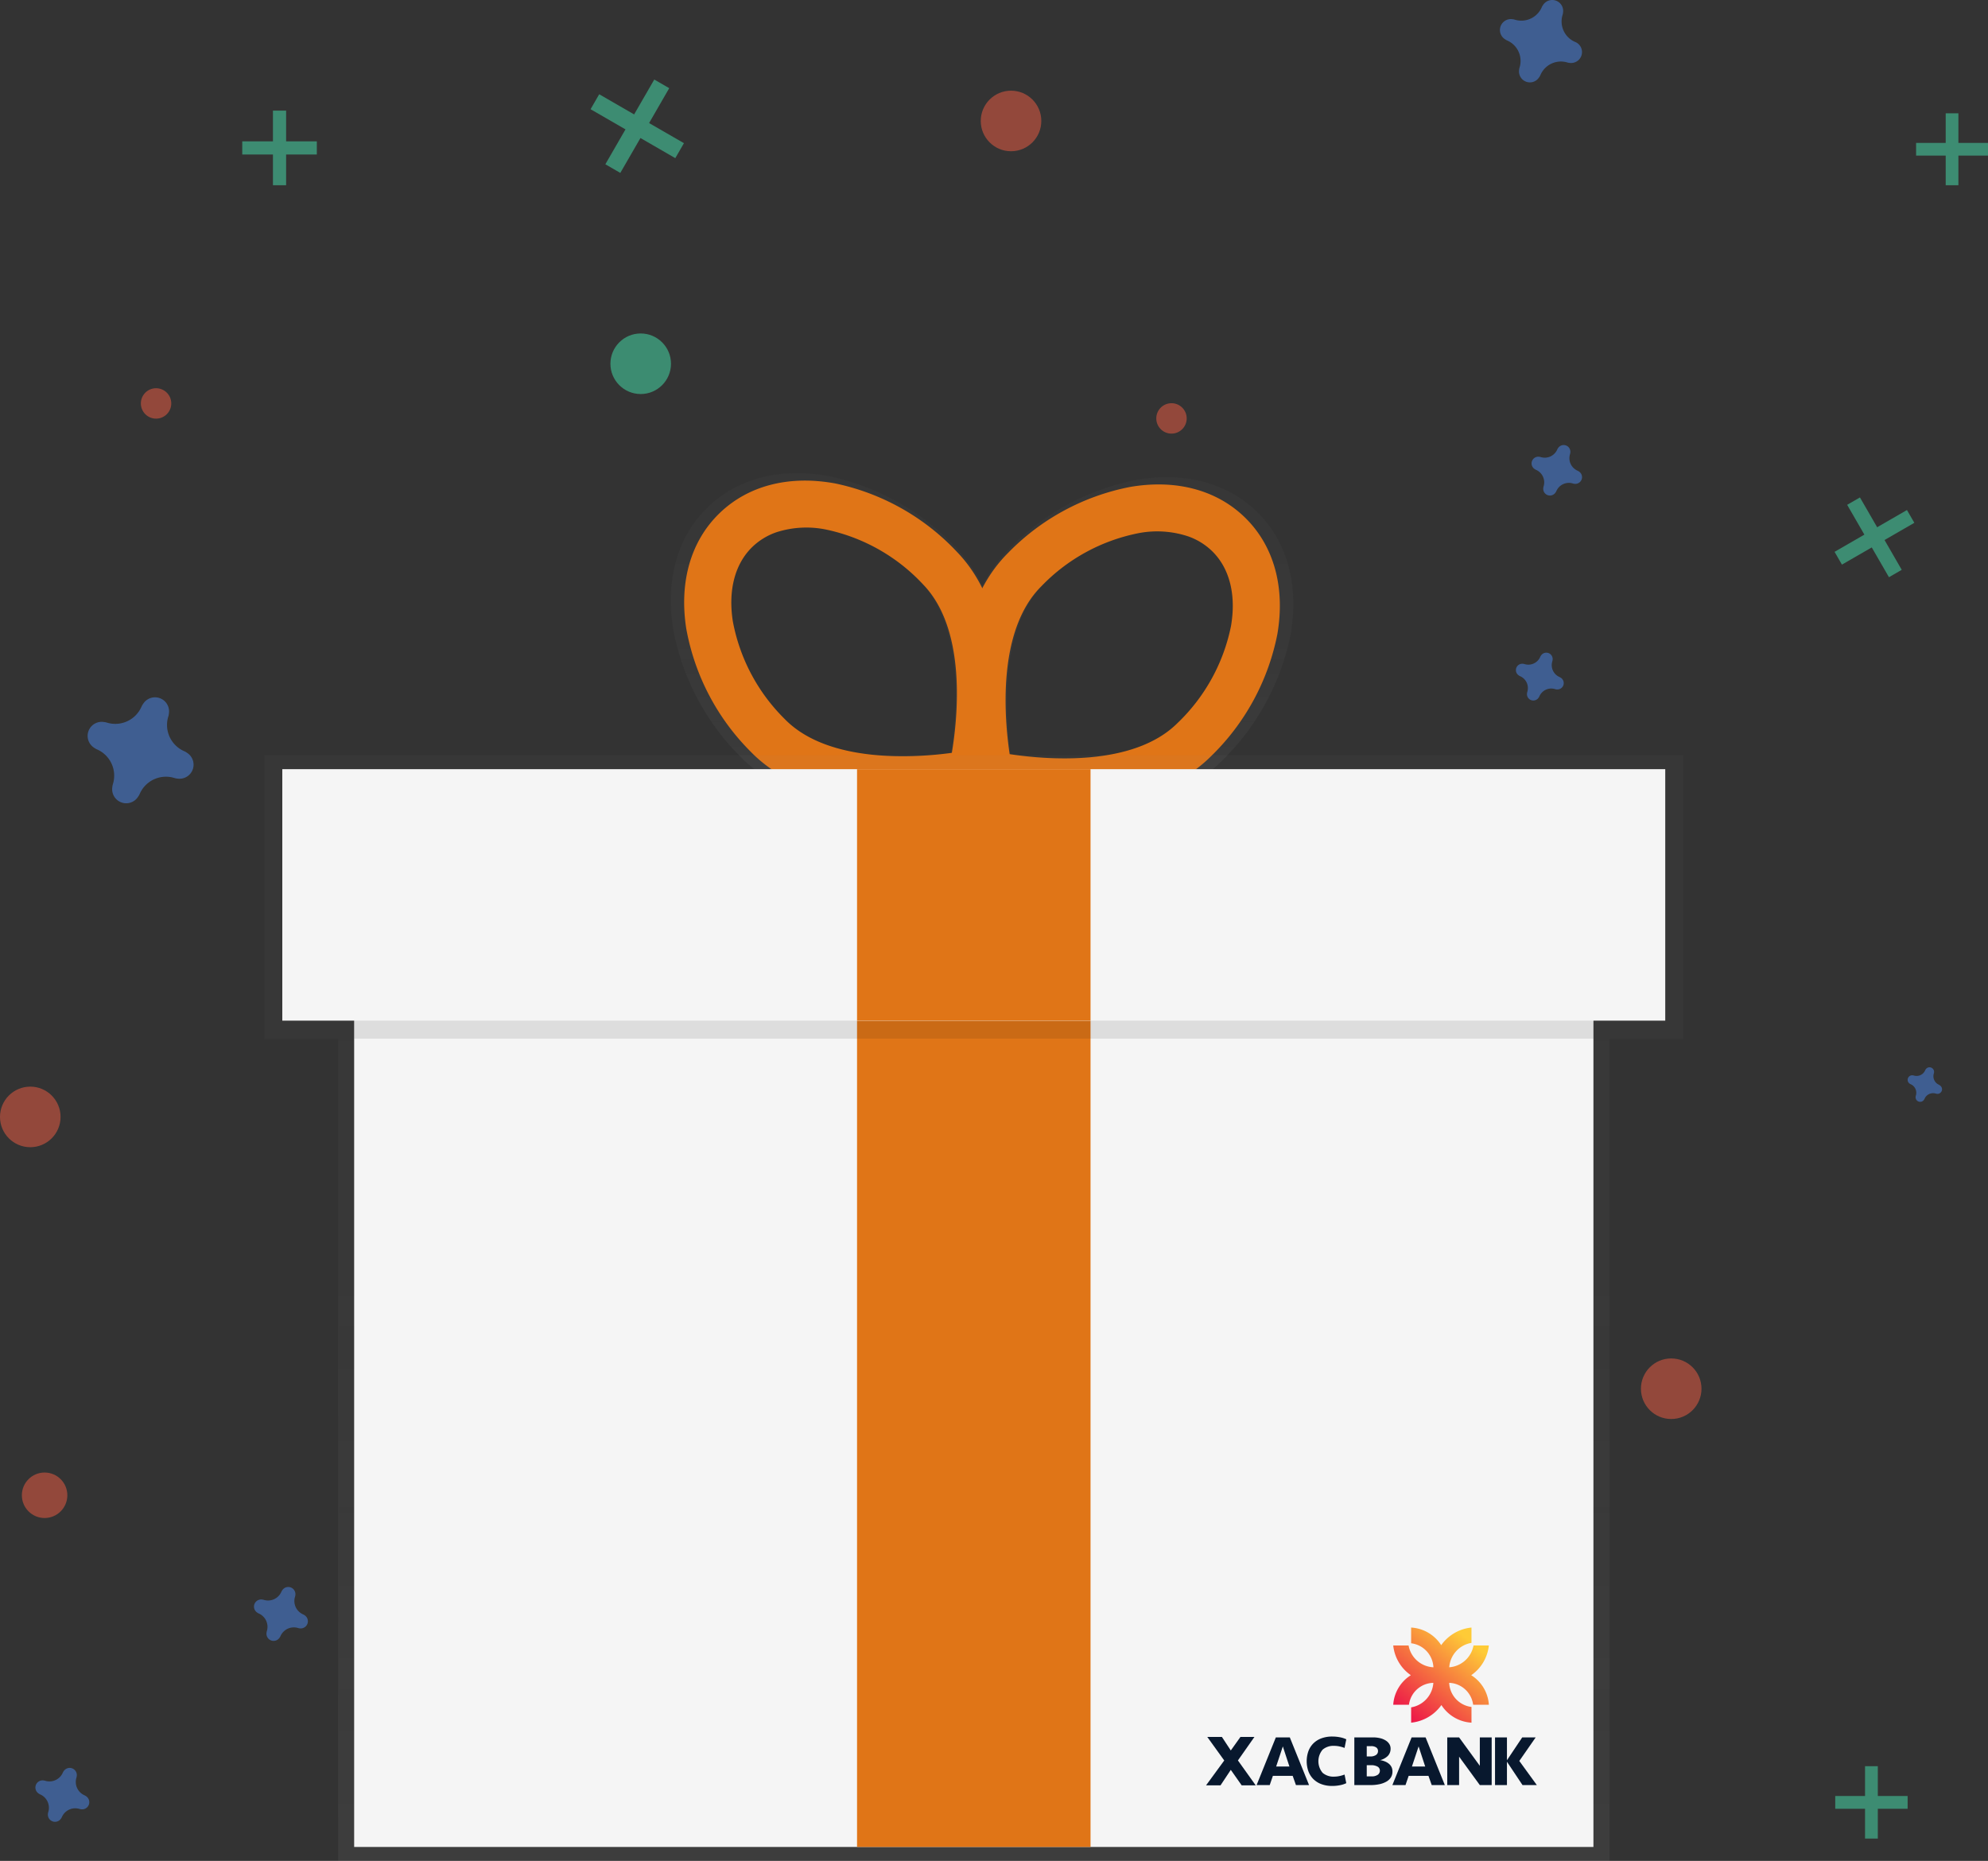 <svg xmlns="http://www.w3.org/2000/svg" xmlns:xlink="http://www.w3.org/1999/xlink" width="201.367" height="188.471" viewBox="0 0 201.367 188.471">
  <rect x="0" y="0" width="201.367" height="188.471" fill="#333333" stroke="none"/>
  <defs>
    <linearGradient id="linear-gradient" x1="0.5" y1="1" x2="0.5" gradientUnits="objectBoundingBox">
      <stop offset="0" stop-color="gray" stop-opacity="0.251"/>
      <stop offset="0.54" stop-color="gray" stop-opacity="0.122"/>
      <stop offset="1" stop-color="gray" stop-opacity="0.102"/>
    </linearGradient>
    <linearGradient id="linear-gradient-3" x1="0.159" y1="0.911" x2="0.8" y2="0.138" gradientUnits="objectBoundingBox">
      <stop offset="0" stop-color="#ed1c48"/>
      <stop offset="1" stop-color="#fecb37"/>
    </linearGradient>
  </defs>
  <g id="Group_3961" data-name="Group 3961" transform="translate(-48.121 -163.342)">
    <g id="Group_3939" data-name="Group 3939" transform="translate(48.121 163.342)">
      <g id="Group_3932" data-name="Group 3932" transform="translate(24.537 11.204)" opacity="0.5">
        <rect id="Rectangle_1257" data-name="Rectangle 1257" width="1.333" height="7.555" transform="translate(3.111)" fill="#47e6b1"/>
        <rect id="Rectangle_1258" data-name="Rectangle 1258" width="1.333" height="7.555" transform="translate(7.555 3.111) rotate(90)" fill="#47e6b1"/>
      </g>
      <g id="Group_3933" data-name="Group 3933" transform="translate(185.895 178.878)" opacity="0.5">
        <rect id="Rectangle_1259" data-name="Rectangle 1259" width="1.294" height="7.33" transform="translate(3.018)" fill="#47e6b1"/>
        <rect id="Rectangle_1260" data-name="Rectangle 1260" width="1.294" height="7.33" transform="translate(7.33 3.018) rotate(90)" fill="#47e6b1"/>
      </g>
      <g id="Group_3934" data-name="Group 3934" transform="translate(184.083 52.87) rotate(-30)" opacity="0.5">
        <rect id="Rectangle_1261" data-name="Rectangle 1261" width="1.494" height="8.466" transform="translate(3.486 0)" fill="#47e6b1"/>
        <rect id="Rectangle_1262" data-name="Rectangle 1262" width="1.494" height="8.466" transform="translate(8.466 3.486) rotate(90)" fill="#47e6b1"/>
      </g>
      <g id="Group_3935" data-name="Group 3935" transform="translate(194.084 11.475)" opacity="0.5">
        <rect id="Rectangle_1263" data-name="Rectangle 1263" width="1.285" height="7.284" transform="translate(2.999)" fill="#47e6b1"/>
        <rect id="Rectangle_1264" data-name="Rectangle 1264" width="1.285" height="7.284" transform="translate(7.284 2.999) rotate(90)" fill="#47e6b1"/>
      </g>
      <g id="Group_3936" data-name="Group 3936" transform="translate(62.734 6.013) rotate(30)" opacity="0.5">
        <rect id="Rectangle_1265" data-name="Rectangle 1265" width="1.749" height="9.909" transform="translate(4.085 0)" fill="#47e6b1"/>
        <rect id="Rectangle_1266" data-name="Rectangle 1266" width="1.749" height="9.909" transform="translate(9.909 4.08) rotate(90)" fill="#47e6b1"/>
      </g>
      <path id="Path_8000" data-name="Path 8000" d="M226.47,355.665a2.9,2.9,0,0,1-1.615-3.507,1.42,1.42,0,0,0,.064-.32h0a1.423,1.423,0,0,0-2.611-.967h0a1.419,1.419,0,0,0-.164.284,2.9,2.9,0,0,1-3.507,1.615,1.432,1.432,0,0,0-.32-.064h0a1.423,1.423,0,0,0-.967,2.611h0a1.423,1.423,0,0,0,.285.164,2.9,2.9,0,0,1,1.615,3.507,1.415,1.415,0,0,0-.064.32h0a1.423,1.423,0,0,0,2.611.967h0a1.423,1.423,0,0,0,.164-.285,2.9,2.9,0,0,1,3.507-1.615,1.424,1.424,0,0,0,.32.064h0a1.423,1.423,0,0,0,.967-2.61h0A1.413,1.413,0,0,0,226.47,355.665Z" transform="translate(-207.81 -279.584)" fill="#4d8af0" opacity="0.5"/>
      <path id="Path_8001" data-name="Path 8001" d="M283.145,731.324a1.477,1.477,0,0,1-.822-1.784.723.723,0,0,0,.033-.163h0a.724.724,0,0,0-1.328-.492h0a.728.728,0,0,0-.083.145,1.477,1.477,0,0,1-1.785.822.72.72,0,0,0-.163-.033h0a.724.724,0,0,0-.492,1.328h0a.726.726,0,0,0,.145.083,1.477,1.477,0,0,1,.822,1.785.719.719,0,0,0-.033.163h0a.724.724,0,0,0,1.328.492h0a.729.729,0,0,0,.083-.145,1.477,1.477,0,0,1,1.785-.822.726.726,0,0,0,.163.033h0a.724.724,0,0,0,.492-1.328h0A.727.727,0,0,0,283.145,731.324Z" transform="translate(-252.441 -567.82)" fill="#4d8af0" opacity="0.5"/>
      <path id="Path_8010" data-name="Path 8010" d="M283.145,731.324a1.477,1.477,0,0,1-.822-1.784.723.723,0,0,0,.033-.163h0a.724.724,0,0,0-1.328-.492h0a.728.728,0,0,0-.083.145,1.477,1.477,0,0,1-1.785.822.72.72,0,0,0-.163-.033h0a.724.724,0,0,0-.492,1.328h0a.726.726,0,0,0,.145.083,1.477,1.477,0,0,1,.822,1.785.719.719,0,0,0-.033.163h0a.724.724,0,0,0,1.328.492h0a.729.729,0,0,0,.083-.145,1.477,1.477,0,0,1,1.785-.822.726.726,0,0,0,.163.033h0a.724.724,0,0,0,.492-1.328h0A.727.727,0,0,0,283.145,731.324Z" transform="translate(-274.582 -549.497)" fill="#4d8af0" opacity="0.5"/>
      <path id="Path_8002" data-name="Path 8002" d="M841.828,230.147a1.383,1.383,0,0,1-.769-1.671.684.684,0,0,0,.031-.153h0a.678.678,0,0,0-1.244-.461h0a.677.677,0,0,0-.078.136,1.383,1.383,0,0,1-1.671.769.682.682,0,0,0-.153-.031h0a.678.678,0,0,0-.461,1.244h0a.684.684,0,0,0,.135.078,1.382,1.382,0,0,1,.769,1.671.678.678,0,0,0-.031.153h0a.678.678,0,0,0,1.244.461h0a.676.676,0,0,0,.078-.136,1.383,1.383,0,0,1,1.671-.769.673.673,0,0,0,.152.031h0a.678.678,0,0,0,.461-1.244h0A.676.676,0,0,0,841.828,230.147Z" transform="translate(-682.032 -182.473)" fill="#4d8af0" opacity="0.5"/>
      <path id="Path_8003" data-name="Path 8003" d="M834.136,320.4a1.311,1.311,0,0,1-.729-1.584.636.636,0,0,0,.029-.145h0a.643.643,0,0,0-1.179-.437h0a.659.659,0,0,0-.074.129,1.311,1.311,0,0,1-1.584.729.639.639,0,0,0-.144-.029h0a.643.643,0,0,0-.437,1.179h0a.632.632,0,0,0,.129.074,1.311,1.311,0,0,1,.729,1.584.657.657,0,0,0-.029.145h0a.643.643,0,0,0,1.179.437h0a.642.642,0,0,0,.074-.129,1.311,1.311,0,0,1,1.584-.729.639.639,0,0,0,.145.029h0a.643.643,0,0,0,.437-1.179h0a.647.647,0,0,0-.129-.074Z" transform="translate(-676.172 -251.833)" fill="#4d8af0" opacity="0.5"/>
      <path id="Path_8004" data-name="Path 8004" d="M837.854,43.808a2.255,2.255,0,0,1-1.255-2.725,1.1,1.1,0,0,0,.05-.249h0a1.106,1.106,0,0,0-2.029-.752h0a1.091,1.091,0,0,0-.127.221,2.256,2.256,0,0,1-2.72,1.26,1.1,1.1,0,0,0-.249-.05h0a1.106,1.106,0,0,0-.752,2.029h0a1.1,1.1,0,0,0,.221.127,2.255,2.255,0,0,1,1.255,2.725,1.1,1.1,0,0,0-.05.249h0a1.106,1.106,0,0,0,2.029.752h0a1.1,1.1,0,0,0,.127-.221,2.255,2.255,0,0,1,2.7-1.288,1.1,1.1,0,0,0,.248.05h0a1.106,1.106,0,0,0,.752-2.029h0A1.125,1.125,0,0,0,837.854,43.808Z" transform="translate(-678.326 -39.567)" fill="#4d8af0" opacity="0.5"/>
      <path id="Path_8005" data-name="Path 8005" d="M1001.586,498.381a.943.943,0,0,1-.525-1.14.455.455,0,0,0,.021-.1h0a.462.462,0,0,0-.848-.314h0a.458.458,0,0,0-.053.093.943.943,0,0,1-1.14.525.465.465,0,0,0-.1-.021h0a.462.462,0,0,0-.315.848h0a.46.46,0,0,0,.093.053.943.943,0,0,1,.522,1.151.47.47,0,0,0-.021.1h0a.462.462,0,0,0,.849.314h0a.462.462,0,0,0,.053-.092.943.943,0,0,1,1.14-.525.461.461,0,0,0,.1.021h0a.462.462,0,0,0,.314-.849h0A.467.467,0,0,0,1001.586,498.381Z" transform="translate(-805.182 -388.516)" fill="#4d8af0" opacity="0.5"/>
      <circle id="Ellipse_802" data-name="Ellipse 802" cx="1.54" cy="1.54" r="1.54" transform="translate(14.268 39.319)" fill="#f55f44" opacity="0.5"/>
      <circle id="Ellipse_803" data-name="Ellipse 803" cx="2.303" cy="2.303" r="2.303" transform="translate(2.215 149.136)" fill="#f55f44" opacity="0.5"/>
      <circle id="Ellipse_804" data-name="Ellipse 804" cx="3.067" cy="3.067" r="3.067" transform="translate(99.342 9.184)" fill="#f55f44" opacity="0.5"/>
      <circle id="Ellipse_805" data-name="Ellipse 805" cx="1.54" cy="1.54" r="1.54" transform="translate(117.122 40.836)" fill="#f55f44" opacity="0.5"/>
      <circle id="Ellipse_806" data-name="Ellipse 806" cx="3.067" cy="3.067" r="3.067" transform="translate(0 110.053)" fill="#f55f44" opacity="0.5"/>
      <circle id="Ellipse_807" data-name="Ellipse 807" cx="3.067" cy="3.067" r="3.067" transform="translate(61.831 33.773)" fill="#47e6b1" opacity="0.5"/>
      <circle id="Ellipse_808" data-name="Ellipse 808" cx="3.067" cy="3.067" r="3.067" transform="translate(166.212 137.581)" fill="#f55f44" opacity="0.5"/>
      <g id="Group_3937" data-name="Group 3937" transform="translate(67.95 47.92)" opacity="0.5">
        <path id="Path_8006" data-name="Path 8006" d="M516.007,240.368c-2.982-2.992-7.331-4.182-12.253-3.352a24.5,24.5,0,0,0-12.947,7.012,15.14,15.14,0,0,0-2.71,3.718,15.174,15.174,0,0,0-2.686-3.852h0a24.606,24.606,0,0,0-12.831-7.234c-4.9-.925-9.266.2-12.3,3.14s-4.289,7.271-3.526,12.186a24.482,24.482,0,0,0,6.825,13.06c7.763,8.009,23.255,4.88,23.912,4.742l.194-.039.6.136c.654.148,16.089,3.542,23.986-4.33a24.565,24.565,0,0,0,7.054-12.933C520.166,247.713,518.989,243.36,516.007,240.368Zm-31.139,24.8c-3.743.5-13.074,1.188-17.707-3.59a19.559,19.559,0,0,1-5.482-10.346c-.509-3.283.231-6.073,2.067-7.86a6.92,6.92,0,0,1,2.525-1.547,10.4,10.4,0,0,1,5.391-.273,19.589,19.589,0,0,1,10.172,5.8C486.468,252.14,485.488,261.446,484.868,265.163Zm29.542-13.393a19.557,19.557,0,0,1-5.659,10.249c-4.716,4.7-14.033,3.854-17.765,3.285-.557-3.736-1.373-13.055,3.341-17.755a19.569,19.569,0,0,1,10.267-5.627,10.441,10.441,0,0,1,5.387.365,6.919,6.919,0,0,1,2.5,1.591c1.81,1.824,2.5,4.626,1.933,7.9Z" transform="translate(-456.537 -236.344)" fill="url(#linear-gradient)"/>
      </g>
      <path id="Path_8007" data-name="Path 8007" d="M493.472,271.287,492,271.6c-.626.132-15.45,3.123-22.888-4.538a23.506,23.506,0,0,1-6.533-12.484c-.728-4.712.462-8.857,3.371-11.671s7.084-3.879,11.77-3.005A23.49,23.49,0,0,1,490,246.822h0c7.426,7.664,3.972,22.386,3.819,23.008Zm-21.78-26.446a6.621,6.621,0,0,0-2.416,1.48c-1.762,1.706-2.465,4.376-1.979,7.518a18.715,18.715,0,0,0,5.246,9.9c4.432,4.573,13.36,3.93,16.942,3.436.594-3.563,1.528-12.468-2.9-17.041h0a18.689,18.689,0,0,0-9.731-5.549A9.924,9.924,0,0,0,471.692,244.841Z" transform="translate(-393.07 -190.929)" fill="#e07517"/>
      <path id="Path_8008" data-name="Path 8008" d="M583.7,272.642l-.335-1.47c-.141-.627-3.341-15.407,4.217-22.939h0a23.463,23.463,0,0,1,12.4-6.7c4.7-.8,8.862.344,11.717,3.207s3.979,7.028,3.17,11.726a23.569,23.569,0,0,1-6.748,12.376c-7.553,7.521-22.321,4.284-22.948,4.141Zm22.234-26.067a9.972,9.972,0,0,0-5.153-.351,18.674,18.674,0,0,0-9.826,5.384h0c-4.51,4.5-3.731,13.409-3.2,16.99,3.572.543,12.484,1.355,17-3.144a18.72,18.72,0,0,0,5.417-9.807c.541-3.133-.116-5.814-1.85-7.551a6.621,6.621,0,0,0-2.393-1.521Z" transform="translate(-485.487 -192.22)" fill="#e07517"/>
      <g id="Group_3938" data-name="Group 3938" transform="translate(26.775 76.483)" opacity="0.5">
        <path id="Path_8009" data-name="Path 8009" d="M252.932,320.21H109.21v28.758h7.467V432.2H245.464V348.968h7.467Z" transform="translate(-109.21 -320.21)" fill="url(#linear-gradient)"/>
      </g>
      <rect id="Rectangle_1267" data-name="Rectangle 1267" width="125.527" height="101.879" transform="translate(35.873 85.178)" fill="#f5f5f5"/>
      <rect id="Rectangle_1268" data-name="Rectangle 1268" width="23.651" height="83.686" transform="translate(86.811 103.37)" fill="#e07517"/>
      <rect id="Rectangle_1269" data-name="Rectangle 1269" width="125.527" height="25.47" transform="translate(35.873 79.72)" opacity="0.1"/>
      <rect id="Rectangle_1270" data-name="Rectangle 1270" width="140.08" height="25.47" transform="translate(28.595 77.9)" fill="#f5f5f5"/>
      <rect id="Rectangle_1271" data-name="Rectangle 1271" width="23.651" height="25.47" transform="translate(86.811 77.9)" fill="#e07517"/>
    </g>
    <g id="Group_3941" data-name="Group 3941" transform="translate(170.283 328.177)">
      <g id="Component_11_4" data-name="Component 11 – 4" transform="translate(0 11.039)">
        <path id="Path_1365" data-name="Path 1365" d="M0,310.424l1.843-2.52L.126,305.52H1.607l.9,1.371.977-1.371H4.9L3.229,307.9l1.8,2.52H3.607l-1.1-1.567-1.04,1.567Z" transform="translate(0 -305.479)" fill="#08182e"/>
        <g id="Group_1148" data-name="Group 1148" transform="translate(10.193)">
          <path id="Path_1366" data-name="Path 1366" d="M283.667,304.38a4.082,4.082,0,0,1,.758.072,2.524,2.524,0,0,1,.656.209l-.174.873a3.184,3.184,0,0,0-.5-.149,2.573,2.573,0,0,0-.555-.062,1.678,1.678,0,0,0-1.168.386,1.822,1.822,0,0,0,0,2.346,1.679,1.679,0,0,0,1.168.386,2.577,2.577,0,0,0,.555-.062,3.19,3.19,0,0,0,.5-.149l.174.873a2.538,2.538,0,0,1-.656.209,4.085,4.085,0,0,1-.758.072,3.091,3.091,0,0,1-1.124-.189,2.267,2.267,0,0,1-.812-.522,2.189,2.189,0,0,1-.493-.791,3.086,3.086,0,0,1,0-2,2.189,2.189,0,0,1,.493-.791,2.266,2.266,0,0,1,.812-.522A3.092,3.092,0,0,1,283.667,304.38Z" transform="translate(-281.07 -304.38)" fill="#08182e"/>
        </g>
        <g id="Group_1149" data-name="Group 1149" transform="translate(15.02 0.087)">
          <path id="Path_1367" data-name="Path 1367" d="M418.031,310.24a1.075,1.075,0,0,1-.157.579,1.286,1.286,0,0,1-.452.427,2.414,2.414,0,0,1-.708.264,4.3,4.3,0,0,1-.916.09H414.17V306.77h1.879a3,3,0,0,1,.759.087,1.843,1.843,0,0,1,.562.24,1.134,1.134,0,0,1,.35.356.847.847,0,0,1,.122.443,1.044,1.044,0,0,1-.271.741,1.671,1.671,0,0,1-.79.436,2.234,2.234,0,0,1,.5.137,1.466,1.466,0,0,1,.4.239,1.035,1.035,0,0,1,.263.34A1.024,1.024,0,0,1,418.031,310.24Zm-2.225-1.54a.967.967,0,0,0,.55-.143.464.464,0,0,0,.212-.408.419.419,0,0,0-.185-.364.89.89,0,0,0-.515-.129h-.44V308.7Zm.951,1.447a.46.46,0,0,0-.24-.42,1.3,1.3,0,0,0-.664-.142h-.425v1.132h.456a1.053,1.053,0,0,0,.672-.168A.508.508,0,0,0,416.757,310.147Z" transform="translate(-414.17 -306.77)" fill="#08182e"/>
        </g>
        <g id="Group_1150" data-name="Group 1150" transform="translate(24.433 0.087)">
          <path id="Path_1368" data-name="Path 1368" d="M677.009,311.611l-2.1-2.88v2.88h-1.2V306.78h1.2l2.1,2.88v-2.88h1.2v4.831Z" transform="translate(-673.71 -306.78)" fill="#08182e"/>
        </g>
        <g id="Group_1151" data-name="Group 1151" transform="translate(29.271 0.087)">
          <path id="Path_1369" data-name="Path 1369" d="M807.12,311.611V306.78h1.208v2.314l1.547-2.314h1.363l-1.658,2.386,1.776,2.444h-1.451l-1.577-2.365v2.365Z" transform="translate(-807.12 -306.78)" fill="#08182e"/>
        </g>
        <g id="Group_1152" data-name="Group 1152" transform="translate(5.12 0.087)">
          <path id="Path_1370" data-name="Path 1370" d="M144.836,310.675h-2.005l-.322.936H141.18l1.95-4.831h1.415l1.95,4.831h-1.329Zm-1.675-.943h1.345l-.668-2.038Z" transform="translate(-141.18 -306.78)" fill="#08182e"/>
        </g>
        <g id="Group_1153" data-name="Group 1153" transform="translate(18.873 0.087)">
          <path id="Path_1371" data-name="Path 1371" d="M524.056,310.675h-2.005l-.322.936H520.4l1.95-4.831h1.415l1.95,4.831h-1.329Zm-1.675-.943h1.345l-.668-2.038Z" transform="translate(-520.4 -306.78)" fill="#08182e"/>
        </g>
      </g>
      <g id="Component_12_495" data-name="Component 12 – 495" transform="translate(18.96 0)">
        <path id="Path_1372" data-name="Path 1372" d="M530.7,4.827a4.185,4.185,0,0,0,1.785-3.013h-1.552a2.7,2.7,0,0,1-2.458,2.21,2.7,2.7,0,0,1,2.25-2.472V0a4.281,4.281,0,0,0-3.066,1.785A3.889,3.889,0,0,0,524.614,0V1.593a2.571,2.571,0,0,1,2.257,2.432h0a2.68,2.68,0,0,1-2.516-2.211H522.8a4.185,4.185,0,0,0,1.785,3.013A3.821,3.821,0,0,0,522.8,7.821h1.593A2.548,2.548,0,0,1,526.864,5.6a2.7,2.7,0,0,1-2.25,2.483V9.635A4.281,4.281,0,0,0,527.68,7.85a3.889,3.889,0,0,0,3.047,1.785V8.042A2.571,2.571,0,0,1,528.469,5.6a2.543,2.543,0,0,1,2.425,2.217h1.593A3.82,3.82,0,0,0,530.7,4.827Z" transform="translate(-522.8)" fill="url(#linear-gradient-3)"/>
      </g>
    </g>
  </g>
</svg>
